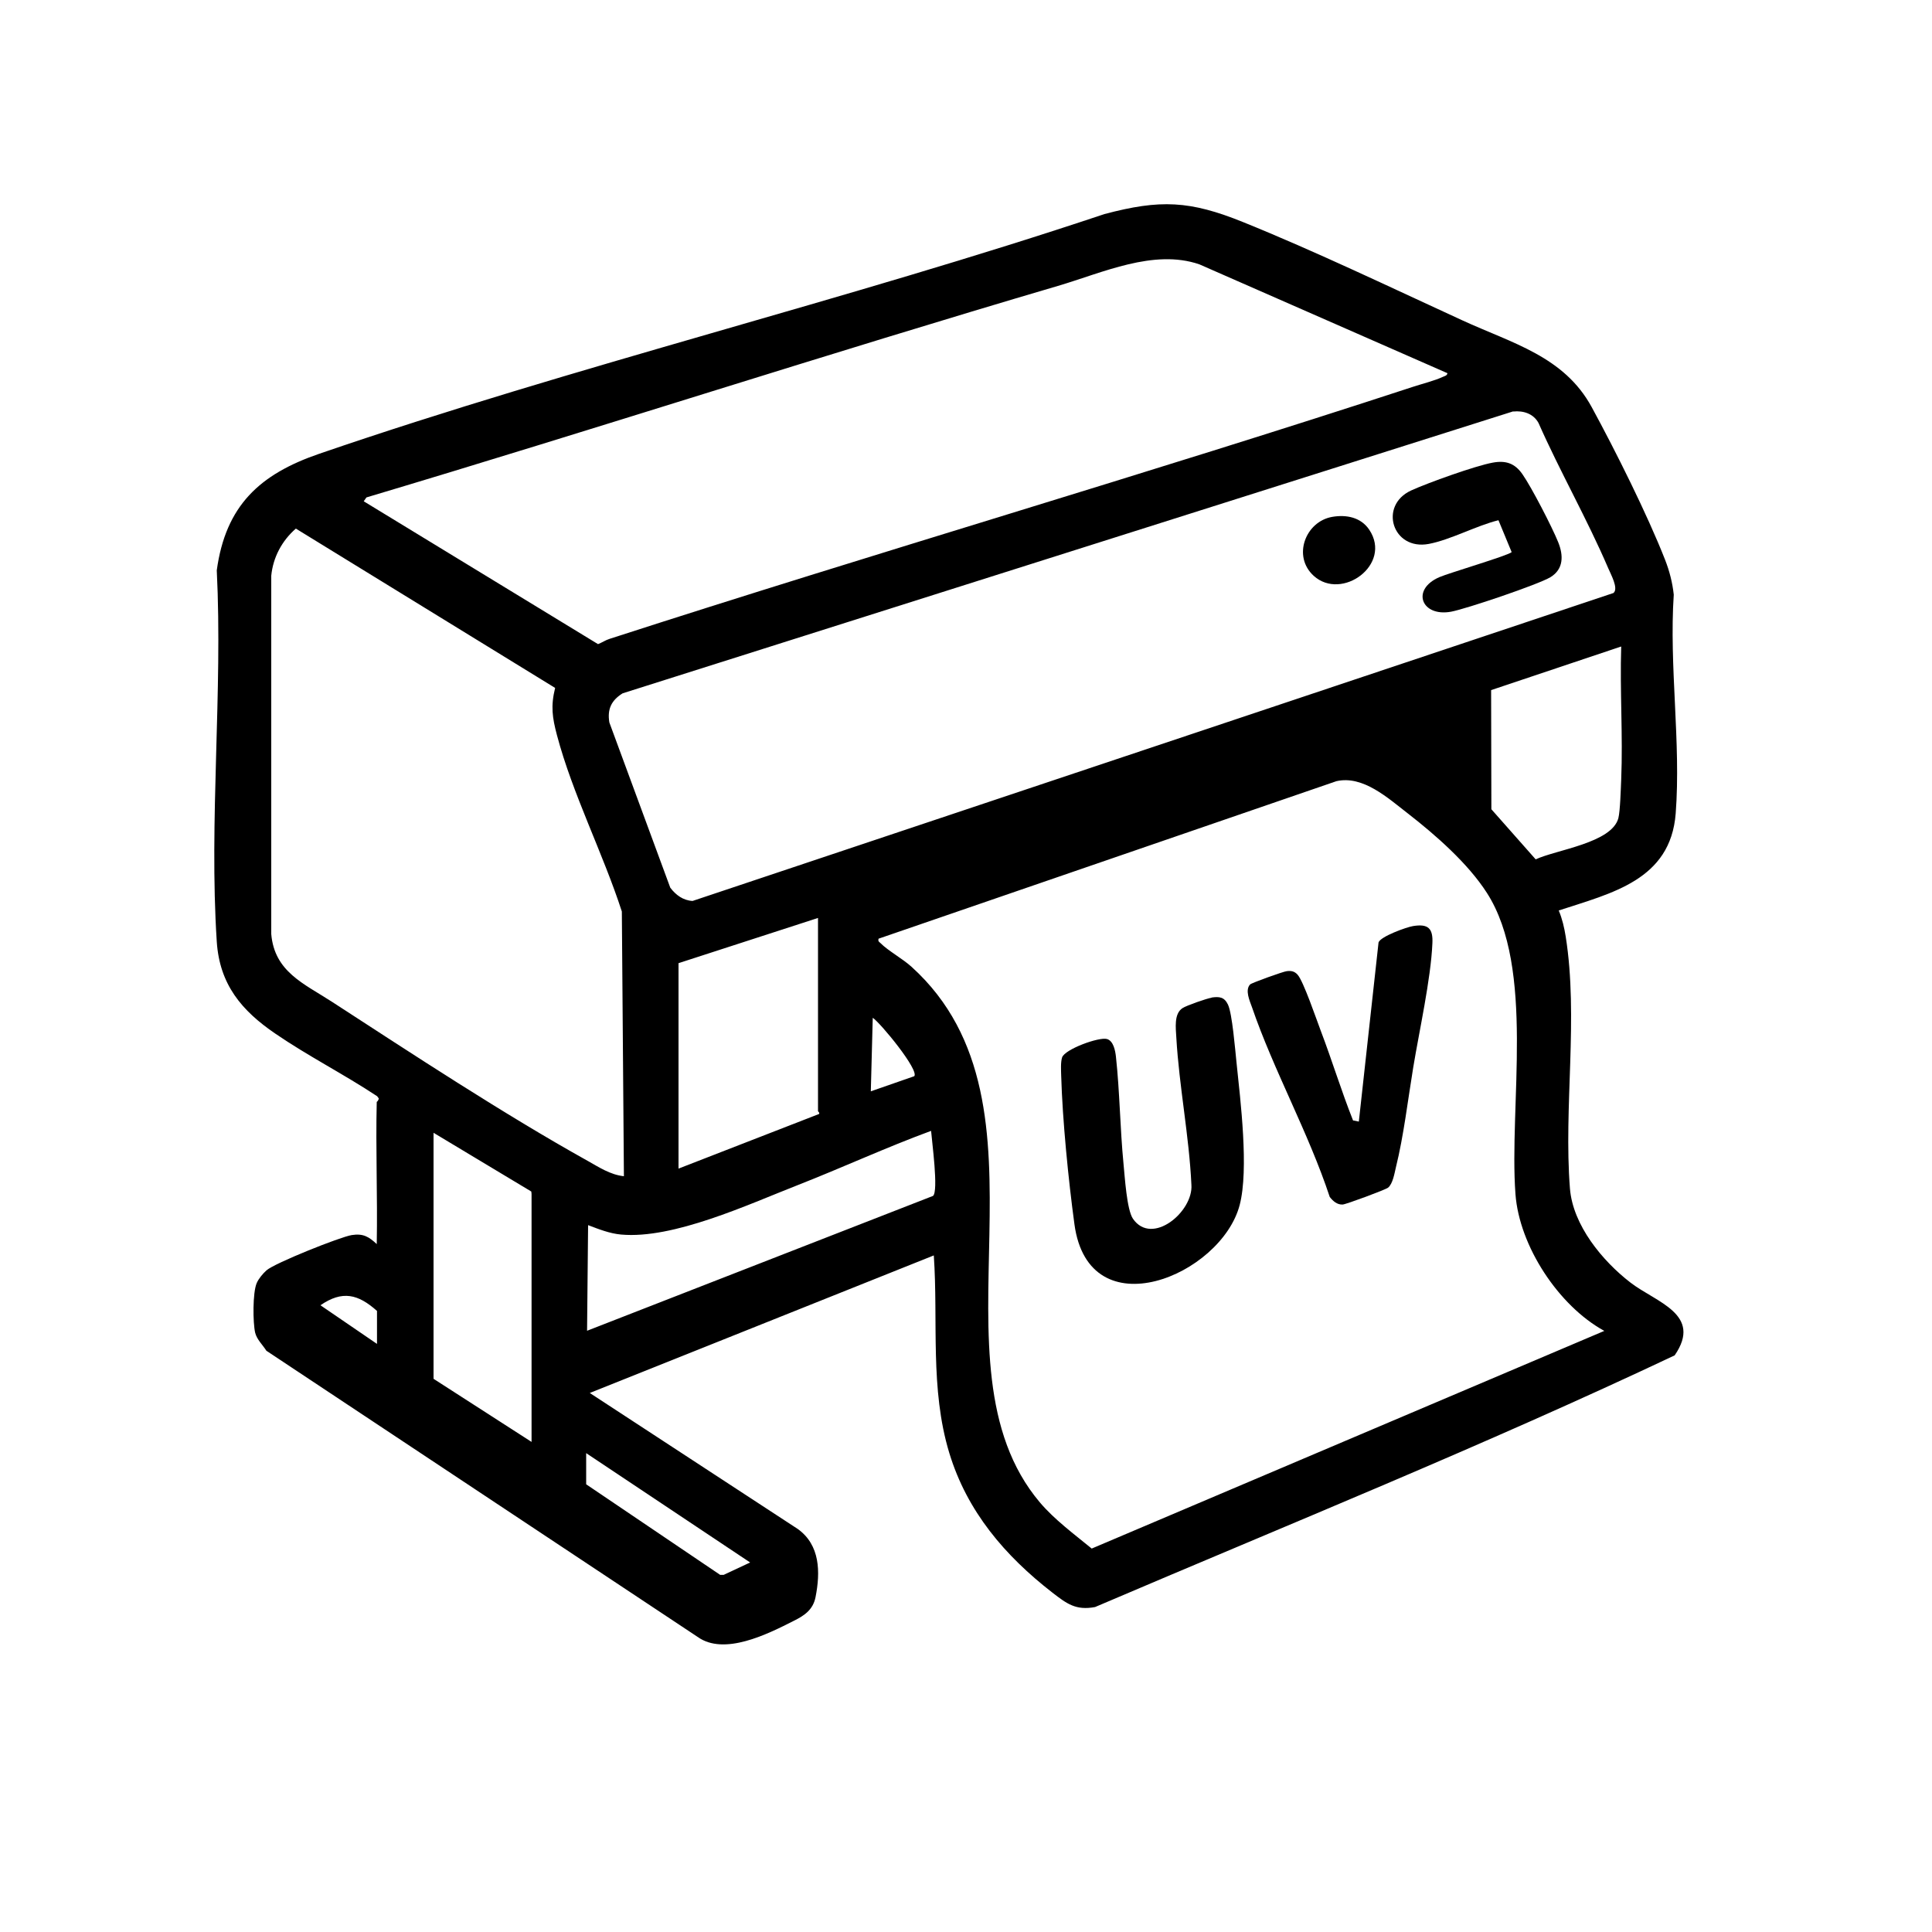 <?xml version="1.0" encoding="UTF-8"?>
<svg id="_Слой_1" data-name="Слой 1" xmlns="http://www.w3.org/2000/svg" viewBox="0 0 150 150">
  <path d="M29.27,85.54s.15-.14.13-.27l-.12-.16c-2.55-1.69-5.38-3.13-7.89-4.85-2.63-1.79-4.34-3.82-4.56-7.15-.61-9.37.47-19.4,0-28.83.69-5.03,3.34-7.46,7.93-9.04,19.97-6.86,40.93-11.91,60.99-18.62,4.33-1.15,6.63-1.05,10.78.63,5.59,2.26,11.47,5.08,16.98,7.61,3.91,1.8,7.92,2.8,10.07,6.75,1.82,3.34,4.33,8.36,5.7,11.86.34.87.57,1.77.67,2.7-.37,5.55.57,11.49.15,16.99-.4,5.17-4.97,6.18-9.08,7.53.27.64.43,1.33.54,2.02,1,6.28-.17,13.26.33,19.57.23,2.85,2.52,5.62,4.7,7.3,1.98,1.53,5.63,2.45,3.43,5.65-14.77,6.98-29.97,13.12-45,19.54-1.49.28-2.2-.26-3.3-1.11-3.7-2.87-6.64-6.31-8.02-10.86-1.51-4.98-.85-10.21-1.2-15.33l-26.71,10.68,16.15,10.56c1.74,1.25,1.76,3.35,1.38,5.28-.19.98-.85,1.43-1.67,1.84-2.05,1.04-5.43,2.75-7.5,1.25l-33.47-22.21c-.28-.45-.74-.87-.87-1.4-.18-.78-.2-3.11.12-3.85.15-.35.48-.74.76-.99.62-.56,5.73-2.6,6.62-2.74s1.33.13,1.94.7c.07-3.68-.09-7.37,0-11.05ZM112.39,28.98l-19.28-8.46c-3.55-1.21-7.51.66-10.98,1.68-17.95,5.28-35.75,11.07-53.68,16.42l-.21.3,18.19,11.09c.31-.12.58-.31.9-.41,20.73-6.71,41.68-12.79,62.38-19.57.7-.23,1.67-.47,2.31-.77.15-.07.34-.09.36-.3ZM117.48,31.94l-69.14,21.89c-.88.55-1.2,1.23-1.03,2.26l4.73,12.83c.43.57,1,.99,1.73,1.03l71.5-23.91c.42-.35-.23-1.49-.41-1.93-1.64-3.82-3.73-7.47-5.41-11.27-.4-.73-1.18-.97-1.96-.89ZM48.44,91.32l-.16-20.55c-1.46-4.51-3.83-9.13-5.04-13.7-.36-1.36-.49-2.25-.14-3.66l-20.13-12.37c-1.08.94-1.77,2.23-1.91,3.66v27.82c.25,2.93,2.54,3.85,4.7,5.25,6.27,4.07,13.37,8.74,19.85,12.35.89.5,1.78,1.09,2.82,1.2ZM125.85,50.2l-10.08,3.38.02,9.25,3.44,3.89c1.61-.75,5.91-1.27,6.42-3.2.14-.55.19-2.3.22-3,.14-3.43-.11-6.89,0-10.32ZM124.54,103.32c-3.53-1.94-6.58-6.57-6.88-10.61-.51-6.87,1.55-17.53-2.22-23.39-1.46-2.28-3.99-4.5-6.13-6.16-1.54-1.19-3.48-2.98-5.55-2.51l-35.55,12.23c-.05.23.04.23.16.35.58.59,1.71,1.2,2.41,1.84,11.94,10.82.84,30.78,9.95,41.57,1.12,1.33,2.69,2.49,4.03,3.59l39.8-16.9ZM63.51,71.27l-10.83,3.51v15.95l10.91-4.24c.07-.1-.08-.19-.08-.22v-15ZM70.98,83.56c.41-.46-2.61-4.13-3.22-4.54l-.15,5.71,3.36-1.17ZM72.29,87.8c-3.48,1.28-6.88,2.85-10.35,4.21-3.86,1.51-9.66,4.21-13.72,3.84-.89-.08-1.74-.42-2.56-.73l-.08,8.2,26.86-10.47c.44-.37-.09-4.25-.15-5.05ZM33.66,87.95v19.1l7.61,4.9v-19.25s-.02-.19-.02-.19l-7.59-4.56ZM29.27,104.34v-2.56c-1.47-1.31-2.69-1.61-4.39-.44l4.39,3ZM45.51,112.83v2.41l10.4,7.03h.28s2.05-.96,2.05-.96l-12.73-8.49Z"/>
  <path d="M94.06,77.45c.62-.09,1-.04,1.28.55.33.69.56,3.52.66,4.47.31,2.99.97,8.31.25,11.08-1.43,5.48-11.7,9.78-12.83,1.51-.47-3.45-.93-8.09-1.03-11.55-.01-.41-.05-1.03.07-1.41.21-.64,2.87-1.61,3.49-1.43.5.15.64.91.69,1.36.3,2.76.32,5.57.59,8.34.1.99.25,3.54.73,4.25,1.48,2.15,4.7-.55,4.54-2.64-.18-3.81-.95-7.62-1.17-11.41-.04-.74-.2-1.86.48-2.3.3-.2,1.9-.76,2.27-.81Z"/>
  <path d="M97.06,76.43c.12-.12,2.59-1.01,2.85-1.03.35-.04.59.01.83.27.45.48,1.48,3.51,1.8,4.35.88,2.31,1.6,4.68,2.51,6.97l.45.09,1.53-13.91c.15-.46,2.17-1.19,2.68-1.27,1.17-.19,1.56.17,1.5,1.35-.12,2.76-1.02,6.79-1.49,9.64-.41,2.49-.74,5.31-1.34,7.73-.11.46-.24,1.29-.61,1.59-.2.16-3.27,1.3-3.53,1.31-.43.02-.75-.27-1-.59-1.64-4.97-4.36-9.84-6.04-14.74-.17-.48-.56-1.32-.14-1.76Z"/>
  <path d="M117.37,42.88l-1.03-2.49c-1.71.42-3.72,1.52-5.41,1.84-2.82.53-3.91-2.98-1.37-4.15,1.29-.59,5-1.92,6.33-2.16,1.02-.19,1.73.05,2.32.91.71,1.02,2.3,4.1,2.77,5.27.41,1.02.43,2.08-.6,2.71-.94.57-6.54,2.46-7.71,2.68-2.3.43-3.15-1.71-.92-2.68.76-.33,5.42-1.7,5.6-1.94Z"/>
  <path d="M103.43,40.13c1.1-.19,2.23.03,2.88,1,1.8,2.7-2.13,5.55-4.31,3.58-1.68-1.52-.64-4.22,1.43-4.58Z"/>
</svg>